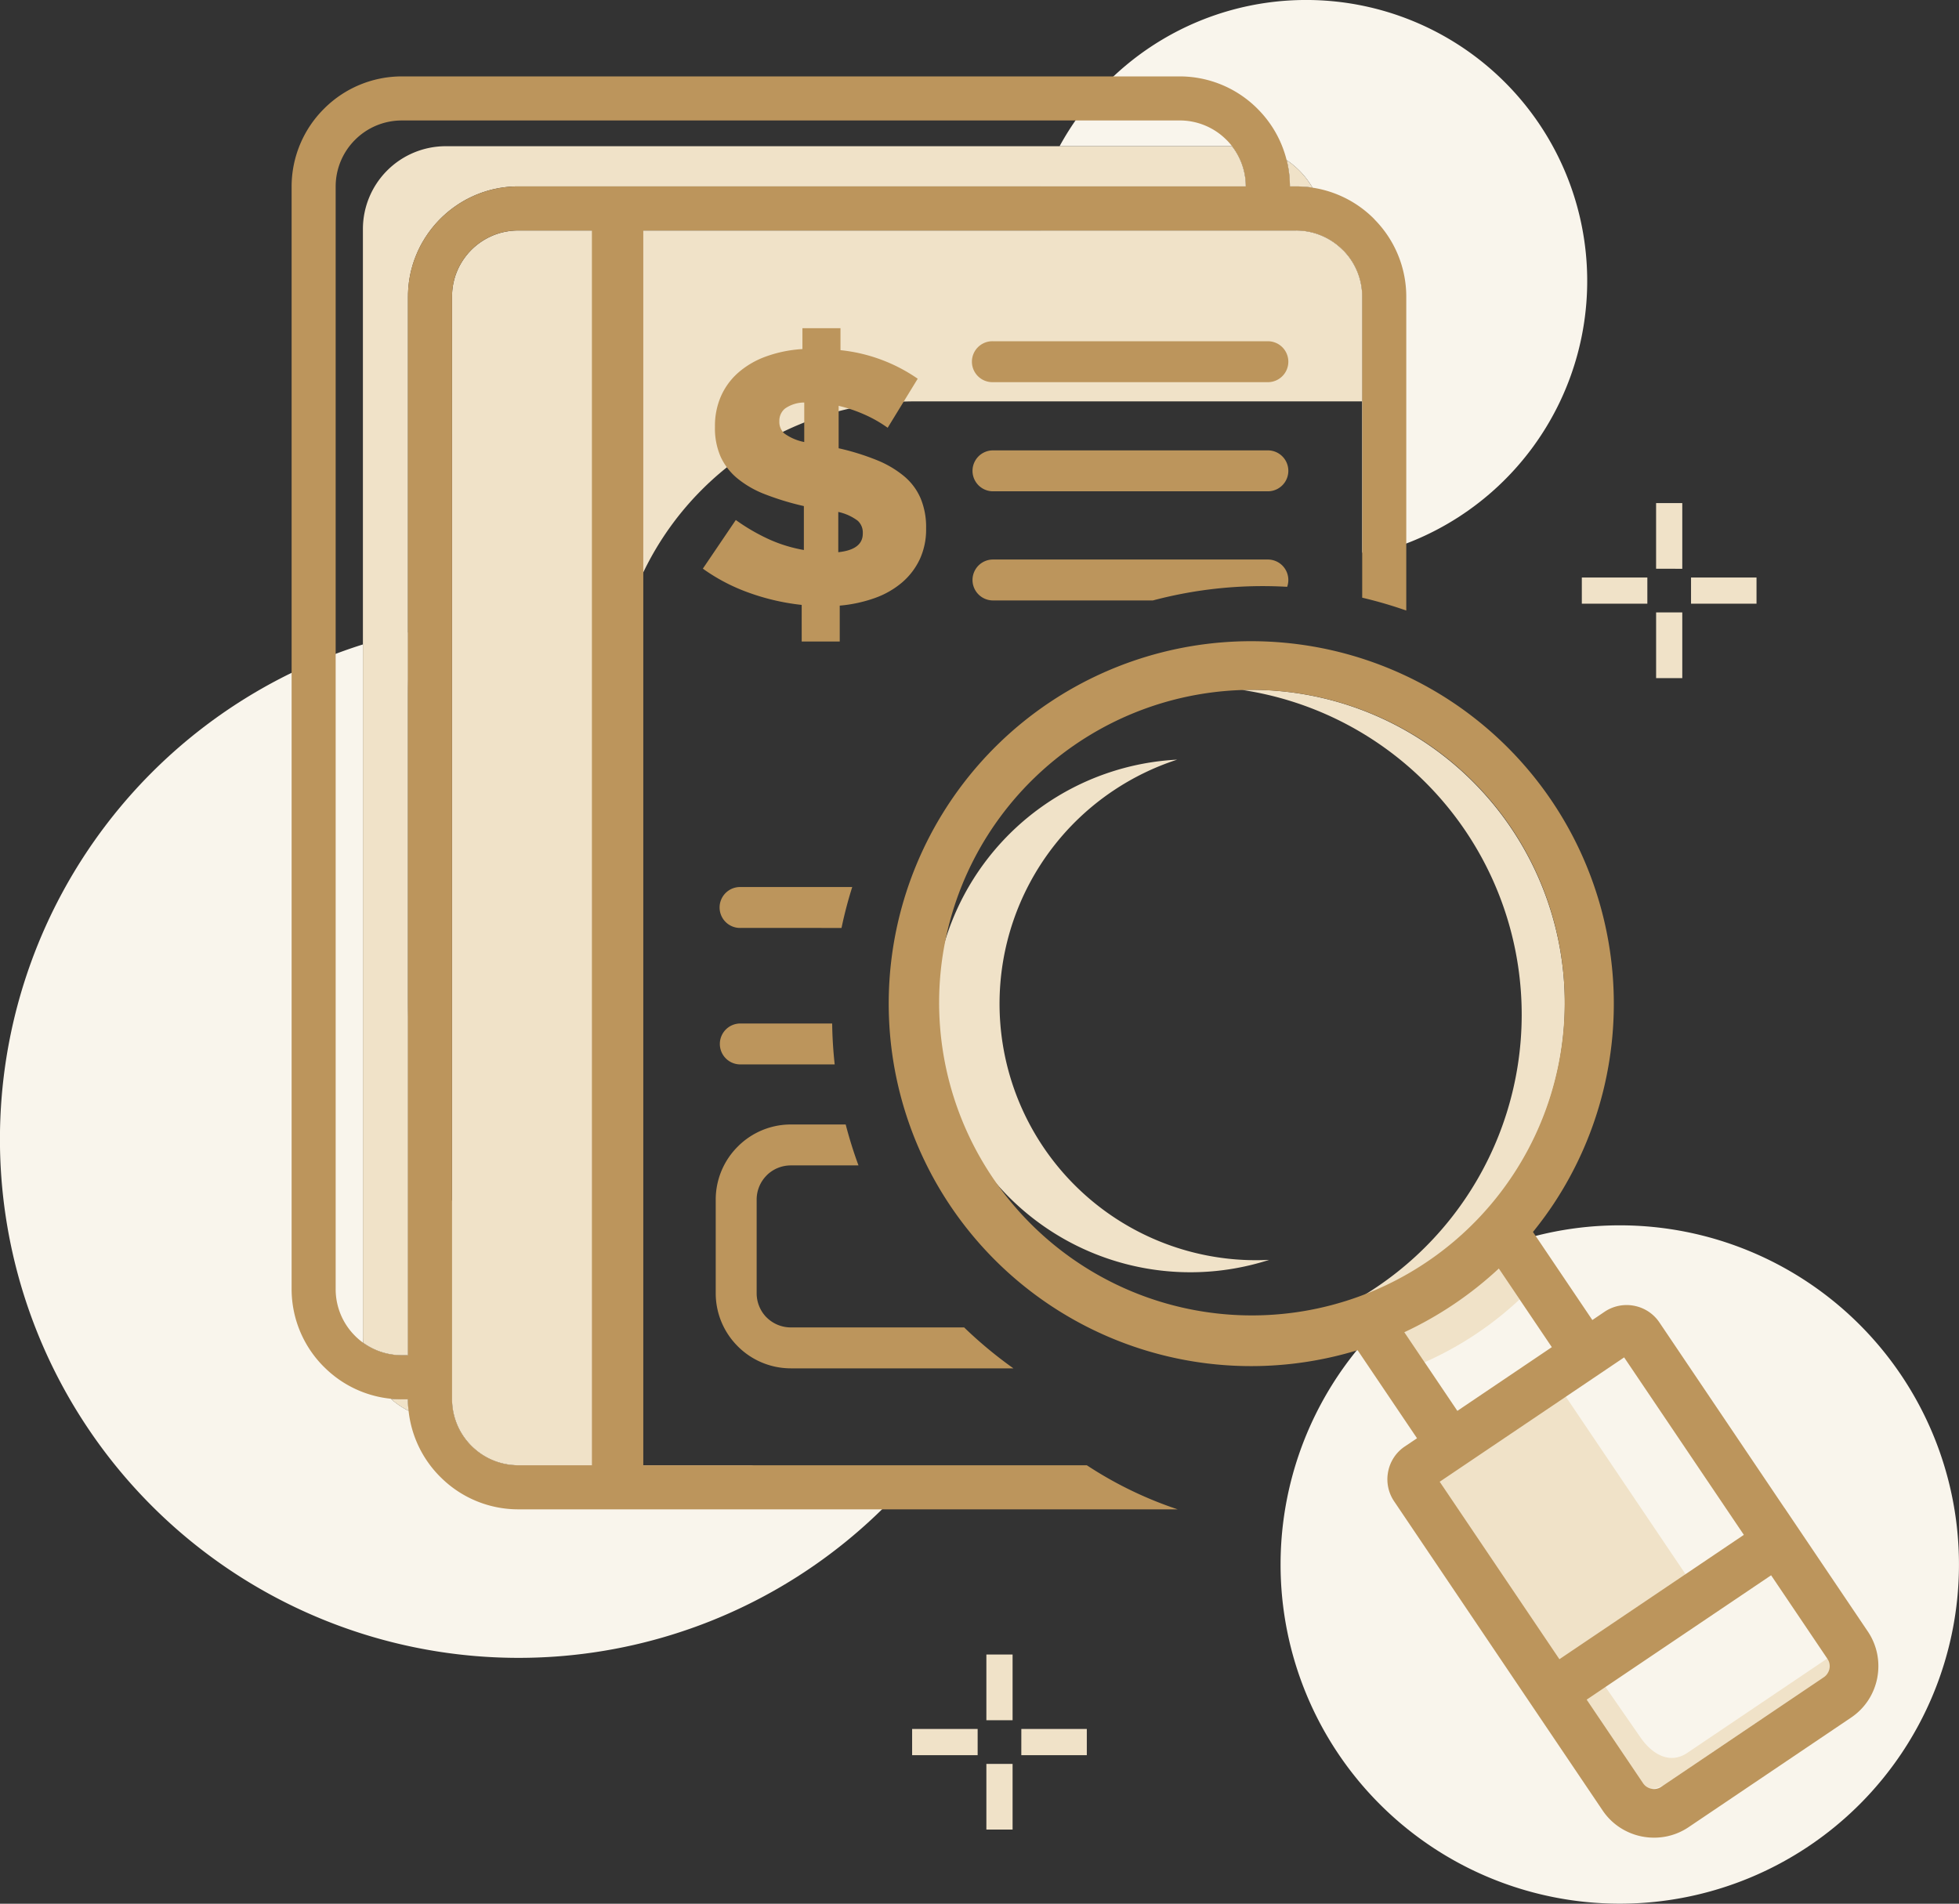 <svg
  xmlns="http://www.w3.org/2000/svg"
  id="Capa_1"
  data-name="Capa 1"
  viewBox="0 0 111.523 108.385"
><rect x="0" y="0" width="111.523" height="108.385" fill="#333333" stroke="none"/><defs><style
    >.cls-2{fill-rule:evenodd;fill:#f0e2c8}.cls-3{fill:#bc955c}</style></defs><g
    id="Capa_1-2"
    data-name="Capa_1"
  ><g id="_1491648208" data-name="1491648208"><path
        d="M60.663 95.478a29.53 29.53 0 1 1-30.764-47.98v39.429c0 .11.004.218.011.326a3.743 3.743 0 0 0 2.2.712h.354v-20.27a27.523 27.523 0 0 0 2.509 11.503v11.27a3.75 3.75 0 0 0 1.083 2.637l.017.018a3.752 3.752 0 0 0 2.661 1.107h13.278a27.562 27.562 0 0 0 8.24 1.254h.001ZM101.45 80.57a19.31 19.31 0 1 1-19.31 19.31 19.31 19.31 0 0 1 19.31-19.31ZM32.464 46.816l.25-.054a27.768 27.768 0 0 0-.25 3.526Zm50.022-26.892a4.767 4.767 0 0 1 1.47 1.566 6.37 6.37 0 0 0-.931-.069h-.354a6.267 6.267 0 0 0-.185-1.497ZM32.5 91.13a4.702 4.702 0 0 1-1.014-.69 6.063 6.063 0 0 0 .625.033h.354a6.055 6.055 0 0 0 .035.657Zm51.099-80.323a15.997 15.997 0 0 1 3.262 31.658l-.073-.243V27.69a3.75 3.75 0 0 0-1.047-2.6l-.06-.056a3.753 3.753 0 0 0-2.655-1.106H68.489l-.594-.179a15.788 15.788 0 0 1 .638-2.329h11.629a3.751 3.751 0 0 0-.783-2.289H69.56a15.986 15.986 0 0 1 14.037-8.324Z"
        style="fill-rule:evenodd;fill:#f9f5ec"
        transform="translate(-9.239 -10.808)"
      /><path
        d="M25.364 8.324H70.14a3.751 3.751 0 0 1 .783 2.29H29.334l-.078.004h-.001l-.078.003h-.003l-.076.004h-.003l-.075.006h-.004l-.075.006h-.004l-.074.008h-.005l-.073.009h-.006l-.072.01h-.006l-.072.009h-.006l-.07.013h-.007l-.07.011h-.008l-.07.012-.006.003-.069.013h-.008l-.067.015-.01.001-.067.014-.008.001-.067.016-.01.002-.065.015-.01.004-.063.015-.012.004-.064.016-.01.003-.063.018-.012.003-.063.018-.012.003-.06.02-.012.004-.061.018-.013.006-.06.018-.012.005-.06.02-.013.005-.06.021-.012.005-.058.022-.013.005-.058.023-.014.005-.056.022-.015.007-.056.022-.015.006-.054.024-.016.007-.054.023-.015.009-.052.023-.017.009-.052.023-.018.01-.05.023-.018.01-.05.025-.017.009-.049.025-.019.01-.048.025-.02.01-.046.027-.02.01-.045.027-.02.011-.046.027-.02.012-.044.026-.02.013-.044.026-.022.013-.043.027-.02.015-.043.026-.02.015-.042.026-.021.017-.042.027-.022.015-.038.027-.024.017-.061.043-.037.028-.023.018-.037.026-.024.02-.035.027-.025.018-.093.075-.025.021-.032.026-.026.023-.032.026-.026.023-.03.026-.025.024-.114.101-.027.026-.027.026-.027.026-.027.026-.026.026-.029.028-.022.022-.03.032-.022.022-.03.032-.022.023-.03.032-.02.022-.03.033-.022.021-.029.036-.02.021-.03.034-.019.023-.03.035-.018.021-.03.037-.017.021-.03.038-.019.02-.03.038-.016.021-.03.04-.015.02-.03.04-.016.02-.028.04-.015.02-.03.041-.014.02-.03.042-.013.02-.028.042-.014.02-.028.043-.013.02-.029.044-.013.018-.028.045-.012.02-.027.044-.01.02-.03.045-.01.019-.027.046-.012.019-.026.047-.01.018-.026.048-.01.018-.027.05-.01.017-.024.05-.01.016-.026.052-.007.017-.026.052-.008.016-.025.051-.007.017-.023.053-.007.015-.025.054-.006.016-.024.055-.006.014-.023.056-.006.014-.023.057-.006.014-.022.057-.005.014-.021.058-.006.013-.021.059-.005.013-.02.059-.004.013-.02.06-.004.012-.02.061-.004.012-.018.061-.004.012-.018.063-.002.012-.018.062-.004.01-.016.065-.004.01-.015.065-.004.01-.015.066-.002.008-.015.066-.002.01-.013.067-.002.008-.014.069-.002.008-.011.067-.003.009-.012.07v.005l-.013.072v.006l-.01.071-.001.006-.011.072v.006l-.008.072-.001.005-.008.074v.004l-.008.075v.003l-.006.076v.003l-.006.077v.002l-.004.076v.003l-.004.077v.002l-.003.078v.082l-.002.079v60.274h-.354a3.743 3.743 0 0 1-2.2-.712 4.954 4.954 0 0 1-.011-.326V13.03a4.719 4.719 0 0 1 4.704-4.706Zm52.184 14.528H52.042a17.16 17.16 0 0 0-17.11 17.11v43.46h-5.436a3.752 3.752 0 0 1-2.661-1.107l-.018-.018a3.75 3.75 0 0 1-1.083-2.637V16.786l.002-.047v-.001l.003-.047.002-.047v-.002l.004-.045v-.002l.003-.045v-.004l.005-.044V16.5l.006-.044v-.002l.005-.044v-.003l.005-.043.002-.006.006-.041v-.005l.007-.041v-.005l.008-.04.001-.006.007-.041v-.006l.008-.04.003-.005.008-.04.001-.007.009-.037.002-.008.008-.038.003-.007.008-.037.002-.008.01-.037.002-.01.01-.035.003-.008.01-.035.003-.01.01-.035.003-.008.012-.036.002-.01.01-.034.005-.009.011-.033.004-.01.011-.033.005-.01.012-.032.004-.012.011-.03.005-.012.012-.031.006-.012.012-.03.006-.012.011-.03.006-.013.013-.028.006-.013.013-.029.006-.013.013-.028.007-.013.013-.027.007-.014.013-.026.007-.016.013-.026.01-.014.013-.025.008-.015.013-.024.008-.016.013-.024.01-.015.013-.024.01-.016.013-.022.011-.016.013-.023.01-.016.014-.021.01-.017.013-.021.013-.018.012-.02.013-.018.013-.019.012-.018.013-.018.013-.02.013-.018.014-.018.013-.017.014-.02.012-.016.015-.02.012-.015.044-.056.012-.014.017-.021.012-.014.018-.02.01-.015.018-.02.01-.013.05-.054.011-.012.02-.021.01-.012.022-.021.03-.033.01-.01.023-.022.017-.018.014-.014.018-.018.014-.014.02-.016.013-.015.018-.015.017-.015.016-.016.017-.014.016-.015.017-.014.017-.014.017-.016.018-.014.016-.014.018-.014.018-.015.016-.014.02-.014.017-.014.018-.013.016-.013.02-.015.017-.012.019-.014.016-.012.02-.016.017-.01.02-.016.018-.01.02-.014.016-.011.021-.014.016-.01.022-.015.016-.01.022-.015.017-.01.022-.013.015-.01.024-.014.015-.008.024-.014.015-.009.024-.014.015-.007.026-.015.013-.007.026-.015.015-.007.026-.014.054-.027.028-.013.013-.006.029-.014.011-.005.03-.014.012-.005.03-.014.011-.005.03-.013.011-.004.031-.013.012-.005.03-.012.012-.005.032-.011.01-.005.033-.012.01-.004.034-.011.009-.004.033-.01.01-.005.035-.01.01-.004.034-.011.008-.002.036-.012.009-.003.035-.009.01-.004.035-.009.008-.002.037-.01.008-.002.037-.008.008-.003.037-.01h.008l.038-.01.007-.001.039-.007.006-.003.04-.008.006-.001.04-.007h.006l.04-.007.005-.001.041-.007.006-.002.041-.005.005-.002.043-.004.003-.002.044-.004h.003l.043-.005.005-.001.042-.004h.004l.045-.003h.002l.046-.004h.001l.046-.003h.001l.048-.002.048-.002.048-.001h44.34a3.753 3.753 0 0 1 2.654 1.107l.06.055a3.75 3.75 0 0 1 1.047 2.6Zm-4.3-13.736a4.767 4.767 0 0 1 1.469 1.566 6.37 6.37 0 0 0-.93-.069h-.355a6.267 6.267 0 0 0-.184-1.497ZM23.26 80.324a4.702 4.702 0 0 1-1.015-.69 6.063 6.063 0 0 0 .625.032h.354a6.055 6.055 0 0 0 .036.658Z"
        class="cls-2"
      /><path
        d="M45.017 64.02h3.127q.307 1.186.728 2.33h-3.855a1.953 1.953 0 0 0-1.36.554l-.01.013a1.95 1.95 0 0 0-.572 1.375v5.342a1.959 1.959 0 0 0 .554 1.36l.012.01a1.955 1.955 0 0 0 1.376.57h9.87a24.417 24.417 0 0 0 2.805 2.33H45.017a4.263 4.263 0 0 1-3.014-1.252l-.028-.029a4.26 4.26 0 0 1-1.23-2.99v-5.341A4.26 4.26 0 0 1 42 65.278l.028-.028a4.258 4.258 0 0 1 2.99-1.23Zm11.512-42.263a1.165 1.165 0 1 1 0-2.329h15.649a1.165 1.165 0 0 1 0 2.33ZM22.871 4.35h44.29a6.256 6.256 0 0 1 4.425 1.84l.027.028a6.257 6.257 0 0 1 1.819 4.396h.354a6.257 6.257 0 0 1 4.43 1.84l.063.07a6.255 6.255 0 0 1 1.778 4.36V34.76a24.563 24.563 0 0 0-2.509-.732V16.883a3.744 3.744 0 0 0-1.046-2.599l-.06-.056a3.753 3.753 0 0 0-2.656-1.107H36.621v70.3H61.87a22.107 22.107 0 0 0 5.172 2.51H29.496a6.25 6.25 0 0 1-4.425-1.842l-.028-.027a6.253 6.253 0 0 1-1.818-4.396h-.354a6.25 6.25 0 0 1-4.424-1.842l-.029-.027a6.255 6.255 0 0 1-1.817-4.402V10.62a6.254 6.254 0 0 1 1.84-4.424l.028-.028a6.255 6.255 0 0 1 4.402-1.818Zm10.826 8.772h-4.25l-.048.001-.047.002h-.001l-.048.003-.047.002h-.001l-.046.004h-.003l-.044.003h-.004l-.042.004-.005.001-.043.005h-.003l-.044.004-.004.002-.042.004-.005.002-.041.005-.006.002-.041.007h-.005l-.04.008-.006.001-.04.006-.006.001-.04.009-.006.002-.04.007-.006.001-.038.01h-.008l-.037.01-.008.003-.037.008-.008.002-.037.01-.008.002-.035.01-.01.003-.035.01-.009.002-.036.012-.009.002-.034.01-.01.004-.033.01-.011.004-.033.012-.01.004-.033.012-.01.003-.032.012-.01.005-.033.011-.012.005-.03.012-.012.005-.03.013-.013.004-.03.013-.01.005-.03.014-.012.005-.03.014-.012.005-.028.014-.013.006-.028.013-.055.027-.026.014-.014.007-.026.015-.013.007-.026.015-.015.007-.025.014-.014.009-.024.014-.015.008-.024.014-.015.01-.023.014-.016.01-.022.015-.016.01-.022.013-.016.01-.022.015-.015.01-.02.015-.018.01-.02.016-.017.01-.02.016-.016.012-.02.014-.017.012-.019.015-.017.013-.017.013-.018.014-.019.014-.016.014-.018.015-.018.014-.016.014-.018.014-.017.016-.017.014-.017.014-.016.015-.017.014-.016.016-.017.015-.018.015-.014.015-.018.016-.015.014-.018.018-.014.014-.018.018-.022.022-.01.01-.03.033-.023.021-.009.01-.02.023-.01.012-.05.054-.01.013-.019.02-.01.015-.018.02-.012.014-.018.021-.011.014-.044.056-.012.016-.015.018-.012.018-.014.019-.013.017-.014.02-.013.017-.013.018-.013.019-.012.019-.013.018-.013.018-.012.02-.013.018-.013.02-.01.018-.014.021-.01.017-.013.022-.01.017-.014.02-.01.019-.012.022-.01.015-.014.024-.008.016-.013.024-.01.015-.011.025-.01.014-.013.026-.007.016-.013.026-.007.014-.013.027-.007.013-.013.028-.006.013-.013.029-.006.013-.013.028-.006.013-.012.03-.006.012-.011.03-.006.012-.012.03-.005.013-.012.03-.003.012-.012.032-.005.01-.012.032-.003.011-.01.033-.005.01-.011.034-.002.01-.012.035-.003.008-.01.035-.004.01-.01.035-.003.009-.01.035-.002.01-.009.036-.002.008-.009.037-.002.007-.008.038-.003.008-.008.038-.001.006-.008.04-.003.006-.007.039-.001.006-.007.041-.001.006-.007.04-.002.005-.007.041v.005l-.006.041v.006l-.005.043-.002.003-.004.044v.002l-.006.044v.004l-.005.043v.004l-.004.045v.002l-.003.045v.002l-.002.045v.002l-.003.047-.001.048v.001l-.001.047V79.66a3.752 3.752 0 0 0 1.083 2.637l.018.018a3.75 3.75 0 0 0 2.66 1.107h4.202Zm8.482 47.478a1.165 1.165 0 1 1 0-2.329h5.195c.01.783.06 1.561.144 2.33Zm0-7.77a1.165 1.165 0 1 1 0-2.328h6.337q-.36 1.137-.61 2.329Zm14.35-18.645a1.165 1.165 0 1 1 0-2.33h15.649a1.166 1.166 0 0 1 1.165 1.164 1.15 1.15 0 0 1-.067.39 24.356 24.356 0 0 0-7.643.776Zm0-6.214a1.165 1.165 0 1 1 0-2.33h15.649a1.165 1.165 0 1 1 0 2.33Zm-8.807 3.468q1.397-.147 1.396-1.063v-.042a.904.904 0 0 0-.29-.688 2.854 2.854 0 0 0-1.106-.5Zm-1.937-8.523a1.926 1.926 0 0 0-1.094.343.891.891 0 0 0-.324.698V24a.88.88 0 0 0 .282.677 2.884 2.884 0 0 0 1.135.489Zm-.146 11.523a12.943 12.943 0 0 1-2.99-.688 10.645 10.645 0 0 1-2.637-1.376l1.876-2.77a11.178 11.178 0 0 0 1.948 1.125 8.214 8.214 0 0 0 1.927.583v-2.5a15.682 15.682 0 0 1-2.197-.667 5.708 5.708 0 0 1-1.585-.907 3.487 3.487 0 0 1-.958-1.24 4.043 4.043 0 0 1-.322-1.686v-.043a4.202 4.202 0 0 1 .333-1.689 3.855 3.855 0 0 1 .969-1.343 4.932 4.932 0 0 1 1.563-.927 7.34 7.34 0 0 1 2.115-.437v-1.188h2.166v1.25a9.416 9.416 0 0 1 4.397 1.626l-1.71 2.792a7.41 7.41 0 0 0-1.363-.771 8.247 8.247 0 0 0-1.428-.478v2.416a13.876 13.876 0 0 1 2.178.677 5.828 5.828 0 0 1 1.552.918 3.371 3.371 0 0 1 .938 1.26 4.244 4.244 0 0 1 .311 1.688v.04a4.04 4.04 0 0 1-.353 1.72 3.958 3.958 0 0 1-1 1.324 4.942 4.942 0 0 1-1.552.895 8.015 8.015 0 0 1-2.012.437v2.042H45.64Zm21.522-27.58h-44.29a3.753 3.753 0 0 0-2.639 1.083l-.017.017a3.754 3.754 0 0 0-1.106 2.661v62.776a3.748 3.748 0 0 0 1.083 2.638l.018.019a3.756 3.756 0 0 0 2.661 1.105h.354V16.883l.002-.08v-.08l.003-.079v-.002l.004-.077v-.002l.004-.077v-.002l.005-.077.001-.003.006-.076v-.003l.007-.075v-.004l.009-.074v-.005l.009-.072v-.006l.01-.072.002-.006.01-.07v-.007l.012-.07.001-.008.012-.07.001-.008.013-.067.002-.008.014-.069.002-.008.013-.067.002-.01.015-.066.002-.008.015-.066.004-.01.015-.065.004-.01.016-.064.004-.01.018-.063.002-.012.018-.063.004-.012.018-.061.005-.012.019-.061.003-.012.022-.06.003-.013.02-.06.005-.012.021-.06.005-.012.022-.058.005-.014.022-.057.005-.014.024-.057.006-.014.023-.056.006-.014.024-.055.006-.016.025-.054.007-.015.023-.053.007-.017.025-.05.008-.017.026-.052.008-.017.026-.052.009-.016.025-.05.01-.018.025-.05.01-.017.027-.048.01-.018.026-.047.012-.02.027-.045.011-.02.028-.044.011-.02.027-.045.012-.019.028-.045.012-.019.03-.043.013-.02.028-.043.014-.02.029-.043.014-.02.028-.041.014-.02.03-.041.015-.02.029-.04.016-.02.03-.041.015-.02.03-.039.016-.021.03-.038.017-.02.031-.038.018-.021.03-.037.018-.021.03-.036.019-.022.029-.034.02-.022.03-.035.02-.021.03-.033.02-.023.031-.032.021-.023.031-.03.021-.025.031-.03.023-.023.028-.027.026-.026.027-.026.027-.026.027-.026.028-.026.113-.101.025-.024.03-.026.027-.024.031-.026.026-.022.032-.026.025-.021.093-.074.025-.02.036-.027.023-.019.037-.026.024-.019.037-.027.06-.044.024-.017.038-.026.022-.016.042-.027.021-.015.04-.027.023-.016.042-.026.02-.014.043-.026.022-.014.043-.026.02-.013.046-.026.019-.012.046-.027.02-.012.046-.026.019-.01.047-.026.019-.011.048-.025.02-.01.048-.025.017-.01.05-.025.018-.009.05-.025.018-.008.052-.024.017-.008.052-.024.015-.008.054-.023.016-.006.054-.025.016-.006.055-.023.015-.007.056-.02.014-.007.058-.022.013-.005.058-.022.013-.005.059-.021.014-.005.059-.02.013-.005.06-.019.012-.006.06-.019.012-.003.062-.019.011-.004.063-.017.012-.004.062-.018.011-.002.064-.016.01-.004.065-.015.01-.004.066-.015.01-.003.066-.014.008-.002.067-.014.01-.001.067-.015h.008l.069-.014.007-.002.07-.012h.006l.071-.012h.006l.071-.012h.006l.072-.01h.006l.072-.009h.006l.073-.009h.005l.074-.008h.004l.075-.006h.004l.075-.006h.003l.076-.005h.003l.078-.002h.001l.078-.004H70.923A3.756 3.756 0 0 0 69.84 7.98l-.019-.017a3.747 3.747 0 0 0-2.66-1.105Z"
        class="cls-3"
      /><path
        d="M63.342 45.04a14.616 14.616 0 0 1 3.672-1.791 14.602 14.602 0 1 0 5.237 28.479 14.601 14.601 0 0 1-8.91-26.688Zm27.57 50.303 2.49 3.591c.67.964 1.674 1.523 2.65.865l8.716-5.877a1.58 1.58 0 0 1-.028.38v.004a1.598 1.598 0 0 1-.677 1.021l-9.254 6.241a1.6 1.6 0 0 1-1.201.244h-.004a1.598 1.598 0 0 1-1.022-.677l-3.139-4.803Zm-4.403-21.365a19.373 19.373 0 0 1-5.41 3.58l-1.341-1.988 5.38-3.627Zm9.923 16.352-7.589-11.254a.826.826 0 0 0-.231-.23l-7.569 5.104a.32.32 0 0 0-.136.203l-.001.002a.325.325 0 0 0 .05.24l7.59 11.254ZM77.338 73.928q.53-.31 1.046-.658a18.696 18.696 0 0 0-7.686-33.992 17.87 17.87 0 0 1 6.64 34.65ZM51.926 99.928v-1.492h3.73v1.492ZM90.051 34.37V32.88h3.73v1.491Zm4.228-1.989v-3.739h1.491v3.74Zm1.989.498h3.728v1.491h-3.728Zm-.498 1.989v3.74H94.28v-3.74Zm-39.617 63.07v-3.74h1.492v3.74Zm1.99.497h3.728v1.492h-3.729Zm-.498 1.989v3.74h-1.492v-3.74Z"
        class="cls-2"
      /><path
        d="M59.702 40.023a20.644 20.644 0 0 1 28.747 28.512q-.548.826-1.18 1.604l3.381 5.014.7-.473a2.248 2.248 0 0 1 1.67-.34c0-.008.008 0 .012.003a2.227 2.227 0 0 1 1.433.944l7.11 10.547.002-.002 4.76 7.06a3.508 3.508 0 0 1 .527 1.265 3.565 3.565 0 0 1 .006 1.365c.007.001.002.007-.002.013a3.552 3.552 0 0 1-.519 1.276 3.503 3.503 0 0 1-.967.975l-9.254 6.241a3.508 3.508 0 0 1-1.265.528 3.57 3.57 0 0 1-1.366.006c-.002.007-.006.002-.012-.002a3.552 3.552 0 0 1-1.276-.519 3.487 3.487 0 0 1-.975-.967l-3.208-4.755-8.665-12.85a2.237 2.237 0 0 1-.339-1.668c-.008-.001-.001-.007.002-.013a2.247 2.247 0 0 1 .329-.81 2.22 2.22 0 0 1 .616-.622l.7-.471-3.383-5.014q-.957.293-1.929.49a20.637 20.637 0 0 1-15.655-37.337Zm25.623 32.198a20.813 20.813 0 0 1-5.378 3.626l3.018 4.478 5.378-3.628Zm3.45 22.243 10.5-7.08L92.46 77.28l-10.5 7.08Zm12.052-4.778-10.5 7.08 3.209 4.757a.743.743 0 0 0 .204.204.77.77 0 0 0 .262.11c.001-.006.007 0 .013.003a.753.753 0 0 0 .295-.001.734.734 0 0 0 .269-.115l9.254-6.24a.738.738 0 0 0 .202-.204v-.003a.773.773 0 0 0 .112-.26c-.007 0-.001-.007.002-.012a.759.759 0 0 0-.001-.297.729.729 0 0 0-.115-.267ZM74.65 39.6a17.807 17.807 0 1 0 6.46 2.642 17.9 17.9 0 0 0-6.46-2.642Z"
        class="cls-3"
      /></g></g></svg>
